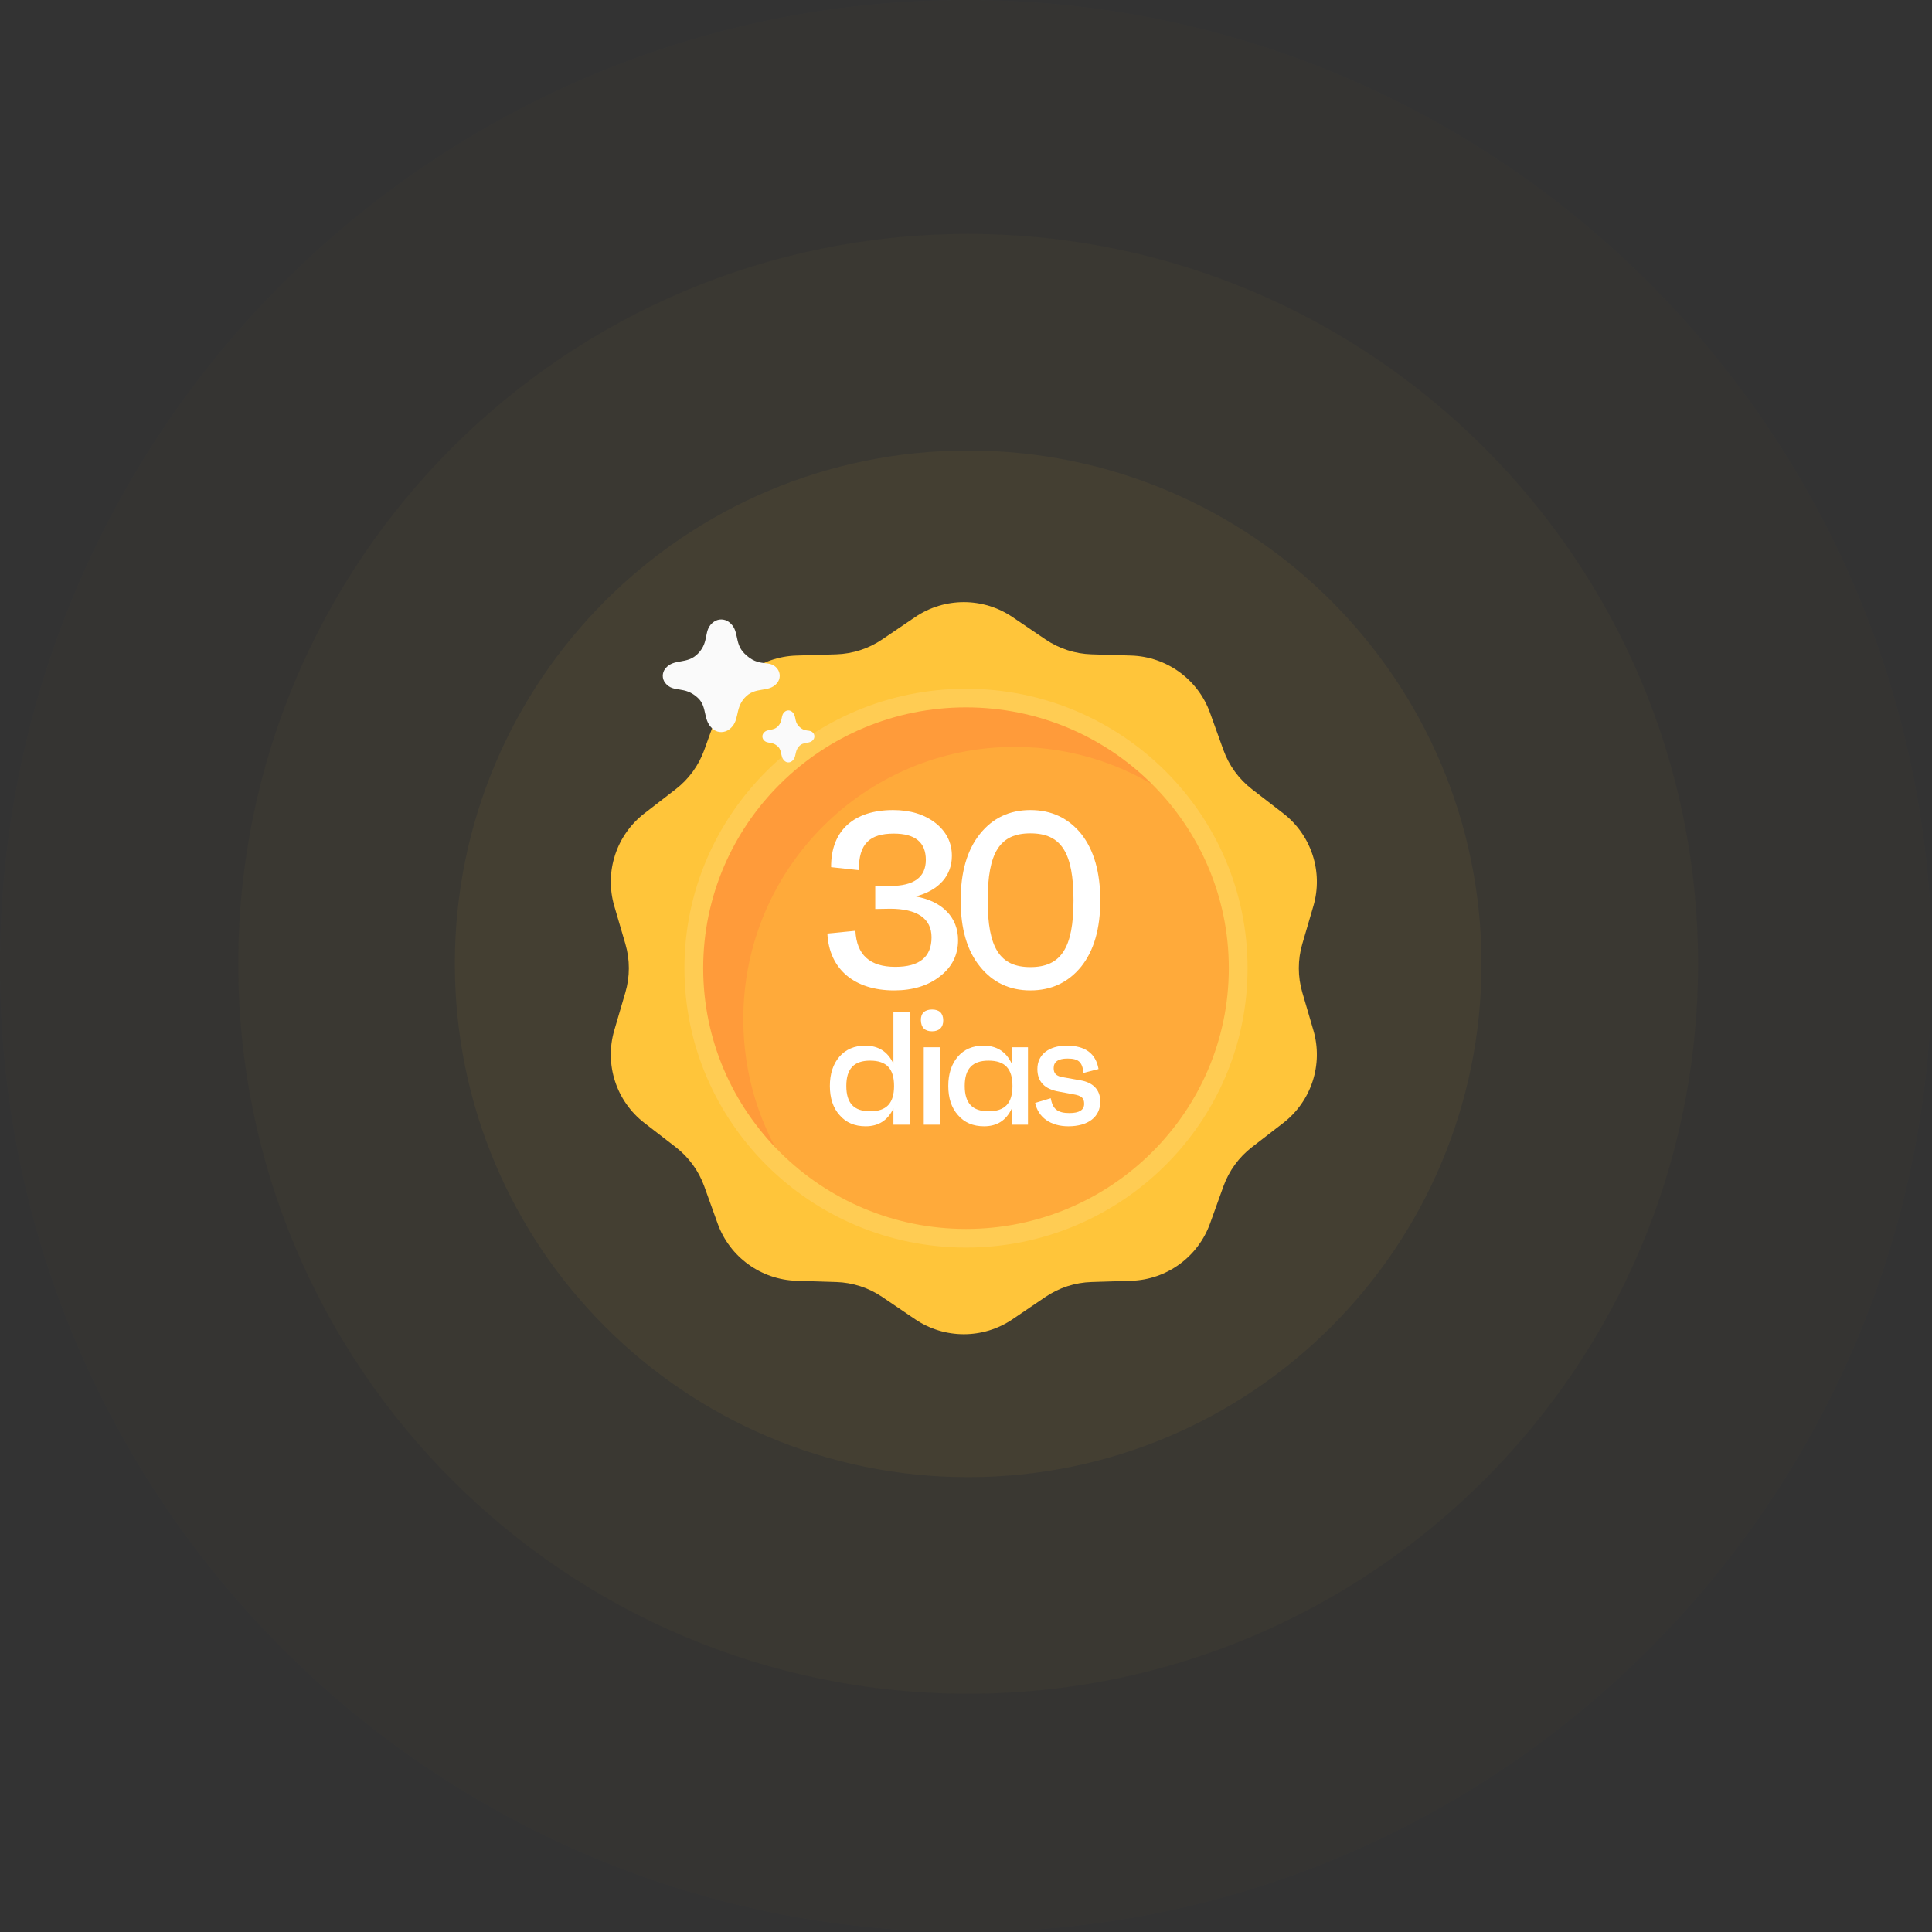 <svg xmlns="http://www.w3.org/2000/svg" xmlns:xlink="http://www.w3.org/1999/xlink" viewBox="0 0 446 446"><rect x="0" y="0" width="446" height="446" fill="#333333" stroke="none"/><path d="M 223 0 C 99.841 0 0 99.841 0 223 C 0 346.159 99.841 446 223 446 C 346.159 446 446 346.159 446 223 C 446 99.841 346.159 0 223 0 Z" fill="rgba(255,197,58,0.27)" opacity="0.05"></path><path d="M 223.5 54 C 316.56 54 392 129.44 392 222.5 C 392 315.56 316.56 391 223.5 391 C 130.44 391 55 315.56 55 222.5 C 55 129.44 130.44 54 223.5 54 Z" fill="rgba(255,197,58,0.27)" opacity="0.1"></path><path d="M 105 222.5 C 105 287.946 158.054 341 223.5 341 C 288.946 341 342 287.946 342 222.5 C 342 157.054 288.946 104 223.5 104 C 158.054 104 105 157.054 105 222.5 Z" fill="rgba(255,197,58,0.27)" opacity="0.2"></path><g transform="translate(141 139)" id="ss9011071109_4"><path d="M 0 0 L 163 0 L 163 169 L 0 169 Z" fill="transparent"></path><path d="M 159.635 78.901 L 162.196 70.156 C 164.502 62.271 161.738 53.779 155.233 48.762 L 148.01 43.184 C 144.998 40.859 142.713 37.721 141.425 34.141 L 138.331 25.541 C 135.555 17.825 128.336 12.589 120.127 12.333 L 110.96 12.047 C 107.165 11.929 103.481 10.735 100.339 8.603 L 92.746 3.453 C 85.955 -1.151 77.045 -1.151 70.254 3.453 L 62.661 8.603 C 59.519 10.735 55.835 11.929 52.04 12.047 L 42.873 12.333 C 34.67 12.585 27.453 17.821 24.669 25.541 L 21.575 34.141 C 20.287 37.721 18.002 40.859 14.99 43.184 L 7.767 48.762 C 1.263 53.78 -1.5 62.271 0.804 70.156 L 3.365 78.901 C 4.434 82.557 4.434 86.443 3.365 90.099 L 0.804 98.844 C -1.502 106.729 1.262 115.221 7.767 120.238 L 14.99 125.816 C 18.002 128.141 20.287 131.279 21.575 134.859 L 24.669 143.459 C 27.445 151.175 34.664 156.411 42.873 156.667 L 52.04 156.953 C 55.835 157.071 59.519 158.265 62.661 160.397 L 70.254 165.547 C 77.045 170.151 85.955 170.151 92.746 165.547 L 100.339 160.397 C 103.481 158.265 107.165 157.071 110.96 156.953 L 120.127 156.667 C 128.33 156.415 135.547 151.179 138.331 143.459 L 141.425 134.859 C 142.713 131.279 144.998 128.141 148.01 125.816 L 155.233 120.238 C 161.737 115.22 164.5 106.729 162.196 98.844 L 159.635 90.099 C 158.566 86.443 158.566 82.557 159.635 78.901 Z" fill="rgb(255,197,58)"></path><path d="M 81.5 147 C 116.018 147 144 119.018 144 84.5 C 144 49.982 116.018 22 81.5 22 C 46.982 22 19 49.982 19 84.5 C 19 119.018 46.982 147 81.5 147 Z" fill="rgb(255,170,58)"></path><path d="M 30.589 96.259 C 30.589 61.552 58.642 33.418 93.249 33.418 C 106.882 33.399 120.144 37.855 131 46.101 C 119.529 31.43 101.695 22 81.661 22 C 47.054 22 19 50.135 19 84.842 C 19 105.332 28.78 123.53 43.913 135 C 35.569 124.325 30.592 110.875 30.592 96.256 Z" fill="rgb(255,155,58)"></path><path d="M 82 149 C 46.161 149 17 120.067 17 84.5 C 17 48.933 46.161 20 82 20 C 117.839 20 147 48.933 147 84.5 C 147 120.067 117.843 149 82 149 Z M 82 24.294 C 48.546 24.294 21.331 51.3 21.331 84.497 C 21.331 117.693 48.546 144.699 82 144.699 C 115.454 144.699 142.669 117.693 142.669 84.497 C 142.669 51.3 115.454 24.294 82 24.294 Z" fill="rgb(255,204,83)"></path><path d="M 38.386 18.689 C 39.196 17.721 39.203 16.315 38.414 15.334 C 36.588 13.072 34.301 15.324 30.846 11.853 C 28.351 9.344 29.838 6.461 27.219 4.552 C 26.193 3.819 24.815 3.816 23.786 4.545 C 21.213 6.396 22.898 9.018 20.152 11.853 C 17.561 14.529 14.576 12.892 12.595 15.334 C 11.81 16.303 11.801 17.686 12.574 18.665 C 14.456 21.052 16.99 19.158 20.152 22.156 C 22.418 24.306 21.118 27.47 23.765 29.44 C 24.808 30.218 26.275 30.17 27.318 29.392 C 29.845 27.508 28.559 24.761 30.846 22.156 C 33.359 19.293 36.391 21.069 38.386 18.689 Z M 46.726 31.779 C 47.086 31.328 47.092 30.688 46.739 30.231 C 45.928 29.187 44.911 30.228 43.377 28.625 C 42.269 27.466 42.928 26.137 41.765 25.255 C 41.313 24.916 40.692 24.915 40.238 25.252 C 39.092 26.107 39.842 27.314 38.623 28.625 C 37.47 29.863 36.146 29.105 35.264 30.231 C 34.916 30.683 34.912 31.312 35.253 31.769 C 36.088 32.871 37.217 31.996 38.623 33.382 C 39.63 34.372 39.052 35.836 40.228 36.742 C 40.691 37.1 41.343 37.08 41.806 36.718 C 42.928 35.849 42.357 34.582 43.374 33.378 C 44.489 32.056 45.837 32.878 46.726 31.779 Z" fill="rgb(250,250,250)"></path><g transform="translate(50 48)" id="ss9011071109_11"><path d="M 30.171 30.009 C 30.171 24.863 26.621 21.047 20.381 19.948 C 25.877 18.503 28.74 15.034 28.74 10.581 C 28.74 7.517 27.48 4.973 24.904 2.949 C 22.328 0.983 19.122 0 15.171 0 C 6.298 0 0.802 4.568 0.859 13.183 L 7.271 13.877 C 7.214 7.69 9.847 5.435 15.343 5.435 C 20.267 5.435 22.728 7.459 22.728 11.507 C 22.728 15.496 19.98 17.52 14.542 17.52 L 11.049 17.462 L 11.049 22.84 L 14.484 22.782 C 20.725 22.782 24.045 25.037 24.045 29.373 C 24.045 33.941 21.24 36.196 15.687 36.196 C 9.79 36.196 6.756 33.421 6.469 27.87 L 0 28.506 C 0.401 36.775 6.298 41.632 15.4 41.632 C 19.751 41.632 23.301 40.533 26.049 38.336 C 28.797 36.196 30.171 33.421 30.171 30.009 Z" fill="rgb(255,255,255)"></path><path d="M 58.592 5.493 C 55.615 1.85 51.722 0 46.855 0 C 42.046 0 38.153 1.85 35.234 5.493 C 32.256 9.194 30.768 14.34 30.768 20.874 C 30.768 27.408 32.256 32.496 35.234 36.139 C 38.153 39.781 42.046 41.632 46.855 41.632 C 51.722 41.632 55.615 39.781 58.592 36.139 C 61.511 32.496 63 27.408 63 20.874 C 63 14.34 61.511 9.194 58.592 5.493 Z M 56.817 20.874 C 56.817 31.802 53.954 36.254 46.855 36.254 C 39.814 36.254 37.008 31.802 37.008 20.874 C 37.008 9.772 39.814 5.377 46.855 5.377 C 53.954 5.377 56.817 9.772 56.817 20.874 Z" fill="rgb(255,255,255)"></path><path d="M 21.584 48.503 C 21.621 50.216 22.505 51.072 24.164 51.072 C 25.823 51.072 26.781 50.142 26.744 48.503 C 26.707 46.865 25.823 46.046 24.164 46.046 C 22.505 46.046 21.547 46.903 21.584 48.503 Z M 22.247 72.628 L 26.007 72.628 L 26.007 54.758 L 22.247 54.758 Z" fill="rgb(255,255,255)"></path><path d="M 15.245 46.568 L 15.245 58.555 C 13.955 55.763 11.78 54.386 8.721 54.386 C 6.251 54.386 4.261 55.242 2.786 56.917 C 1.312 58.63 0.574 60.901 0.574 63.693 C 0.574 66.485 1.312 68.756 2.823 70.431 C 4.297 72.144 6.288 73 8.831 73 C 11.817 73 13.955 71.623 15.245 68.868 L 15.245 72.628 L 19.005 72.628 L 19.005 46.568 Z M 15.393 63.693 C 15.393 67.676 13.66 69.538 9.863 69.538 C 6.14 69.538 4.371 67.676 4.371 63.693 C 4.371 59.709 6.14 57.848 9.863 57.848 C 13.66 57.848 15.393 59.709 15.393 63.693 Z M 42.543 58.518 L 42.543 54.758 L 46.303 54.758 L 46.303 72.628 L 42.543 72.628 L 42.543 68.942 C 41.253 71.66 39.152 73 36.166 73 C 33.623 73 31.632 72.144 30.158 70.431 C 28.646 68.756 27.909 66.485 27.909 63.693 C 27.909 60.901 28.646 58.63 30.121 56.917 C 31.559 55.242 33.549 54.386 36.019 54.386 C 39.078 54.386 41.253 55.763 42.543 58.518 Z M 37.198 69.538 C 40.995 69.538 42.727 67.676 42.727 63.693 C 42.727 59.709 40.995 57.848 37.198 57.848 C 33.475 57.848 31.706 59.709 31.706 63.693 C 31.706 67.676 33.475 69.538 37.198 69.538 Z" fill="rgb(255,255,255)"></path><path d="M 47.96 67.602 C 48.66 70.915 51.499 73 55.627 73 C 60.198 73 62.999 70.841 62.999 67.304 C 62.999 64.512 61.267 62.874 58.429 62.39 L 54.448 61.682 C 52.789 61.422 52.236 60.789 52.236 59.56 C 52.236 58.108 53.305 57.364 55.406 57.364 C 57.876 57.364 58.834 58.034 59.129 60.677 L 62.594 59.784 C 61.967 56.173 59.498 54.386 55.259 54.386 C 51.093 54.386 48.476 56.47 48.476 59.784 C 48.476 62.688 50.135 64.437 53.452 64.996 L 56.659 65.591 C 58.723 65.927 59.276 66.485 59.276 67.825 C 59.276 69.24 58.134 69.947 55.885 69.947 C 53.194 69.947 51.978 69.054 51.572 66.522 Z" fill="rgb(255,255,255)"></path></g></g></svg>